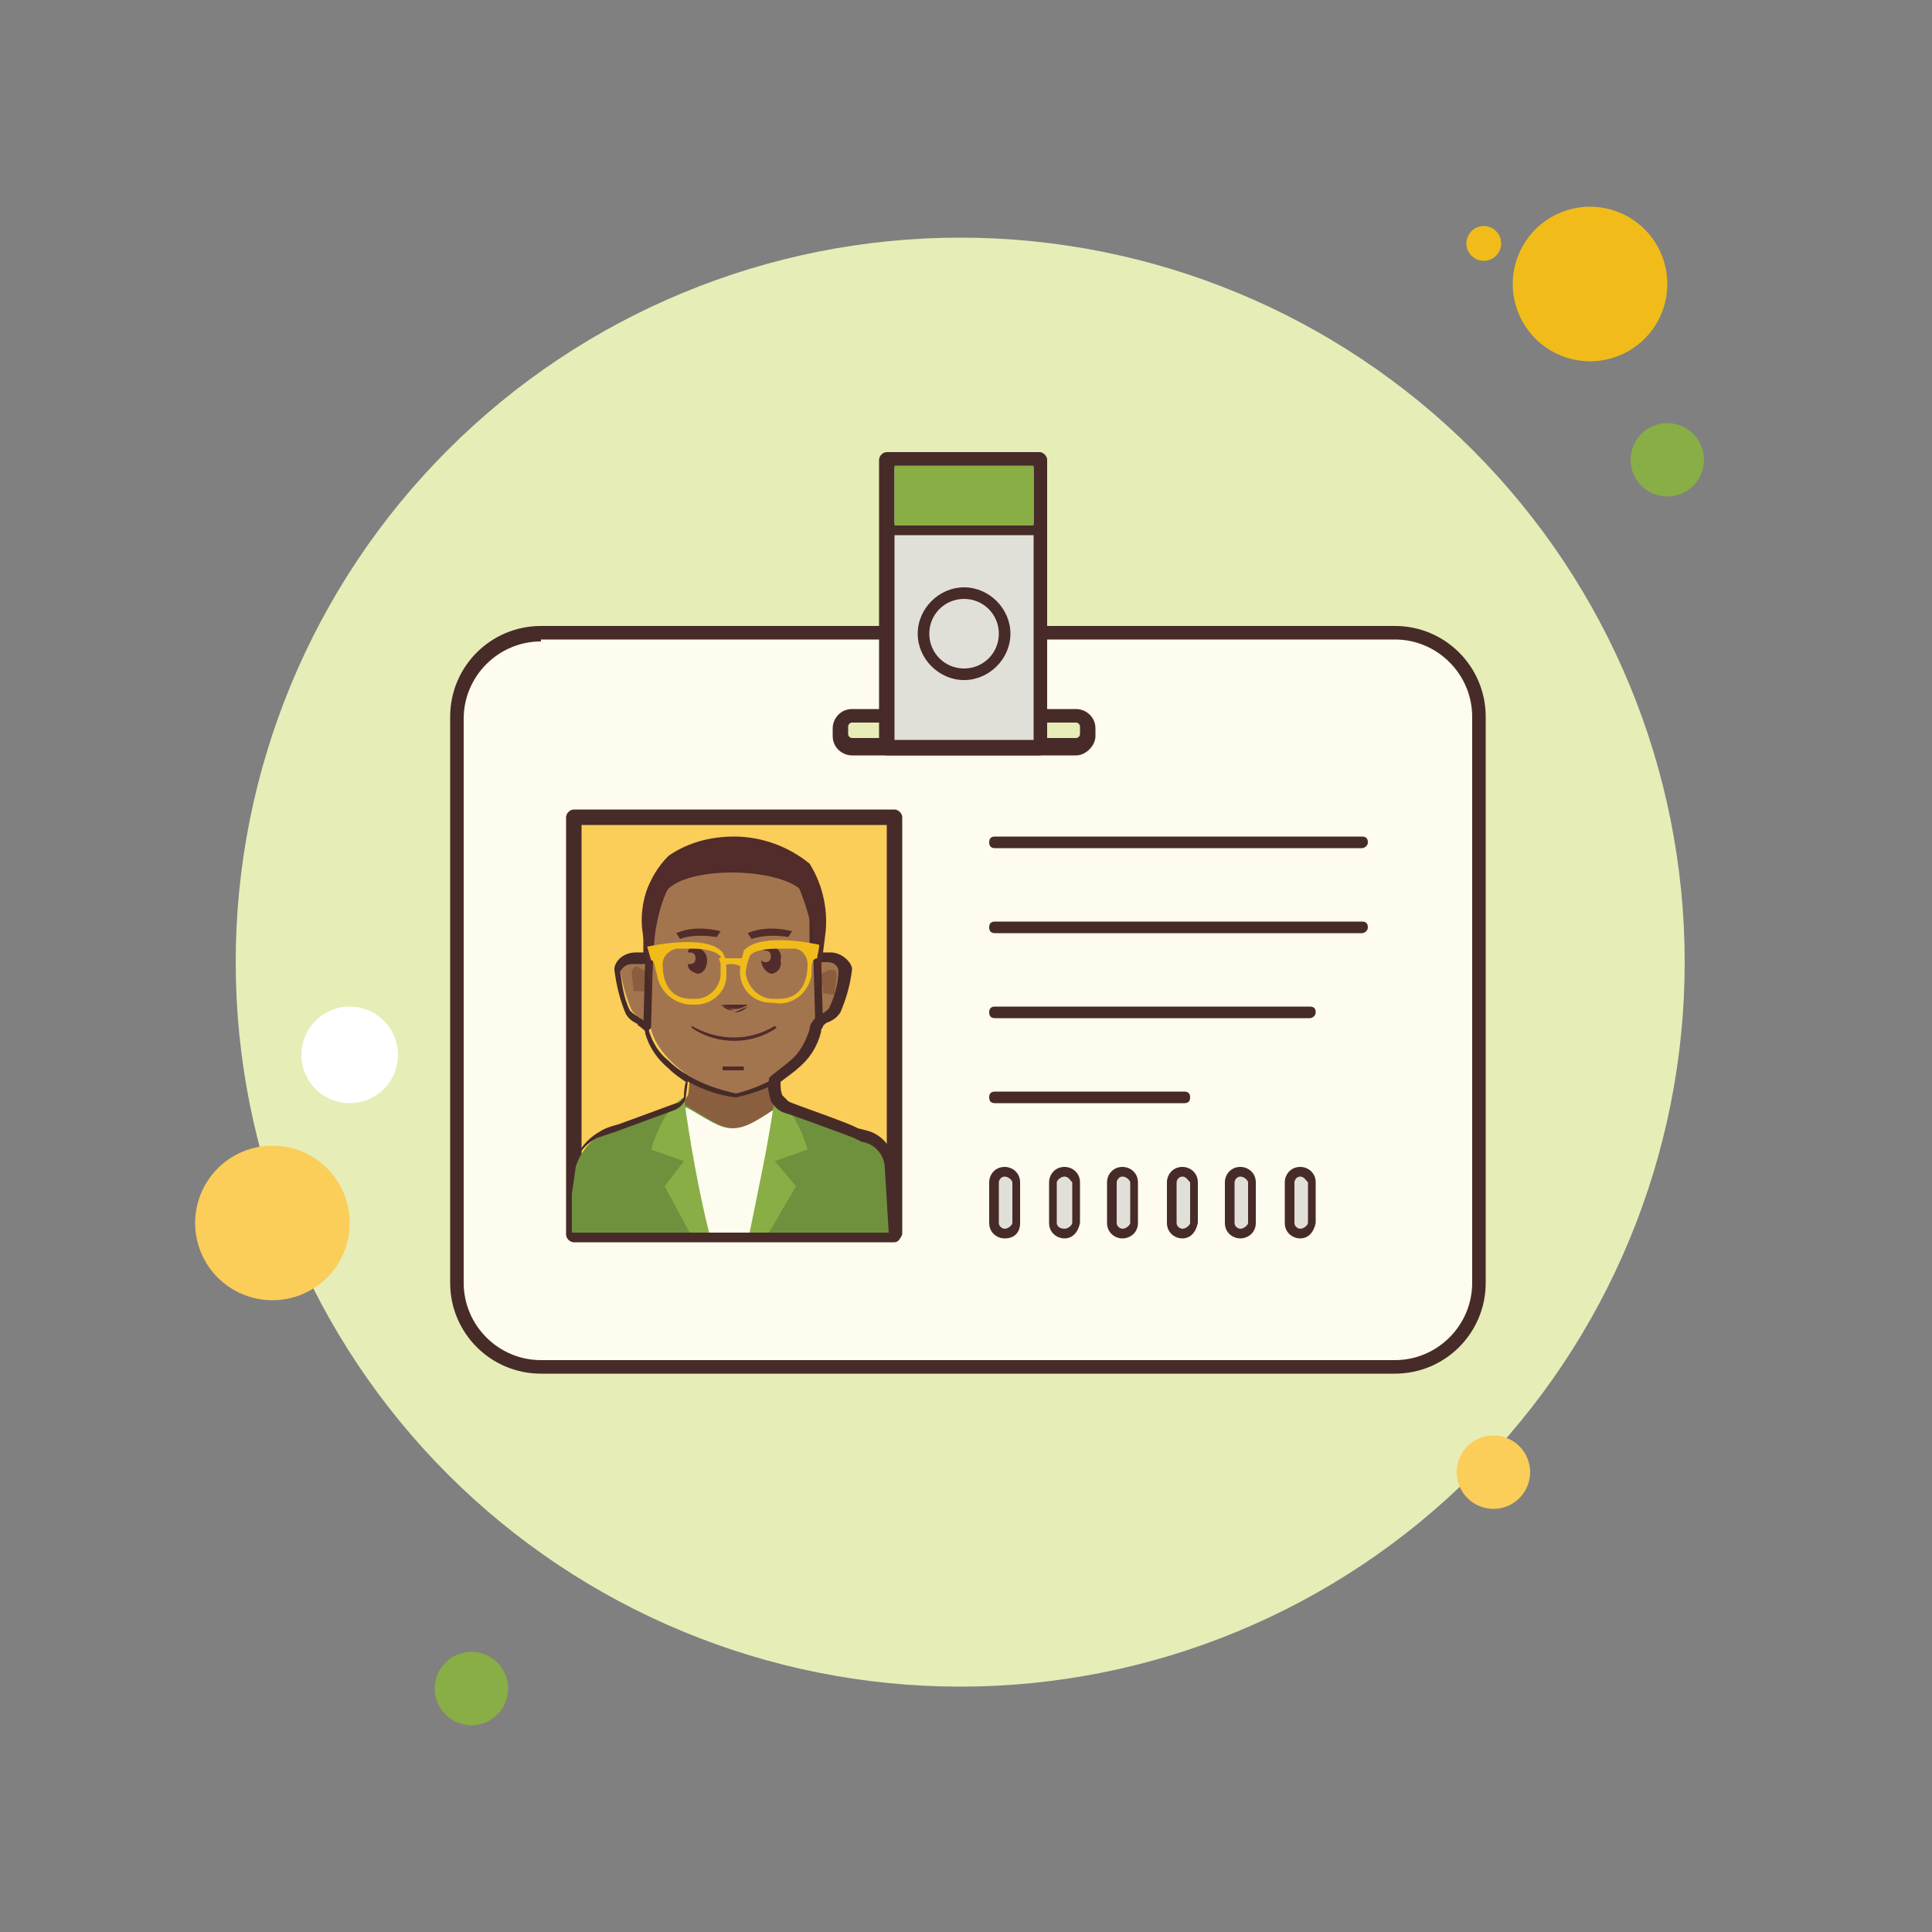 <svg width="235" height="235" viewBox="0 0 235 235" fill="none" xmlns="http://www.w3.org/2000/svg">
<rect x="0" y="0" width="235" height="235" fill="#808080" stroke="none"/>
<g id="Component 16">
<path id="Vector" d="M47.94 130.659C47.379 130.659 46.841 130.882 46.444 131.279C46.048 131.675 45.825 132.213 45.825 132.774C45.825 133.335 46.048 133.873 46.444 134.27C46.841 134.666 47.379 134.889 47.94 134.889C48.501 134.889 49.039 134.666 49.435 134.27C49.832 133.873 50.055 133.335 50.055 132.774C50.055 132.213 49.832 131.675 49.435 131.279C49.039 130.882 48.501 130.659 47.94 130.659ZM186.59 72.614C186.154 72.614 185.735 72.788 185.427 73.096C185.118 73.405 184.945 73.823 184.945 74.259C184.945 74.695 185.118 75.114 185.427 75.422C185.735 75.731 186.154 75.904 186.59 75.904C187.026 75.904 187.445 75.731 187.753 75.422C188.062 75.114 188.235 74.695 188.235 74.259C188.235 73.823 188.062 73.405 187.753 73.096C187.445 72.788 187.026 72.614 186.59 72.614Z" fill="white"/>
<path id="Vector_2" d="M180.48 27.495C179.919 27.495 179.381 27.718 178.984 28.115C178.588 28.511 178.365 29.049 178.365 29.61C178.365 30.171 178.588 30.709 178.984 31.106C179.381 31.502 179.919 31.725 180.48 31.725C181.041 31.725 181.579 31.502 181.975 31.106C182.372 30.709 182.595 30.171 182.595 29.61C182.595 29.049 182.372 28.511 181.975 28.115C181.579 27.718 181.041 27.495 180.48 27.495ZM49.115 148.755C48.554 148.755 48.016 148.978 47.619 149.375C47.223 149.771 47 150.309 47 150.87C47 151.431 47.223 151.969 47.619 152.366C48.016 152.762 48.554 152.985 49.115 152.985C49.676 152.985 50.214 152.762 50.611 152.366C51.007 151.969 51.23 151.431 51.23 150.87C51.23 150.309 51.007 149.771 50.611 149.375C50.214 148.978 49.676 148.755 49.115 148.755Z" fill="#F1BC19"/>
<path id="Vector_3" d="M116.795 28.905C93.423 28.905 71.008 38.19 54.481 54.717C37.954 71.243 28.67 93.658 28.67 117.03C28.67 140.402 37.954 162.817 54.481 179.344C71.008 195.871 93.423 205.155 116.795 205.155C140.167 205.155 162.582 195.871 179.109 179.344C195.635 162.817 204.92 140.402 204.92 117.03C204.92 93.658 195.635 71.243 179.109 54.717C162.582 38.19 140.167 28.905 116.795 28.905Z" fill="#E6EDB7"/>
<path id="Vector_4" d="M193.405 25.145C190.912 25.145 188.521 26.135 186.758 27.898C184.995 29.661 184.005 32.051 184.005 34.544C184.005 37.038 184.995 39.428 186.758 41.191C188.521 42.954 190.912 43.944 193.405 43.944C195.898 43.944 198.289 42.954 200.052 41.191C201.815 39.428 202.805 37.038 202.805 34.544C202.805 32.051 201.815 29.661 200.052 27.898C198.289 26.135 195.898 25.145 193.405 25.145Z" fill="#F1BC19"/>
<path id="Vector_5" d="M202.805 51.465C202.218 51.465 201.638 51.58 201.096 51.805C200.554 52.029 200.062 52.358 199.648 52.773C199.233 53.187 198.904 53.679 198.68 54.221C198.455 54.763 198.34 55.343 198.34 55.93C198.34 56.516 198.455 57.097 198.68 57.639C198.904 58.18 199.233 58.672 199.648 59.087C200.062 59.502 200.554 59.831 201.096 60.055C201.638 60.279 202.218 60.395 202.805 60.395C203.391 60.395 203.972 60.279 204.513 60.055C205.055 59.831 205.547 59.502 205.962 59.087C206.377 58.672 206.706 58.18 206.93 57.639C207.154 57.097 207.27 56.516 207.27 55.93C207.27 55.343 207.154 54.763 206.93 54.221C206.706 53.679 206.377 53.187 205.962 52.773C205.547 52.358 205.055 52.029 204.513 51.805C203.972 51.58 203.391 51.465 202.805 51.465Z" fill="#88AE45"/>
<path id="Vector_6" d="M181.655 174.605C180.471 174.605 179.335 175.076 178.498 175.913C177.661 176.751 177.19 177.886 177.19 179.07C177.19 180.255 177.661 181.39 178.498 182.228C179.335 183.065 180.471 183.535 181.655 183.535C182.839 183.535 183.975 183.065 184.812 182.228C185.65 181.39 186.12 180.255 186.12 179.07C186.12 177.886 185.65 176.751 184.812 175.913C183.975 175.076 182.839 174.605 181.655 174.605ZM33.135 139.355C30.642 139.355 28.251 140.346 26.488 142.109C24.726 143.872 23.735 146.262 23.735 148.755C23.735 151.249 24.726 153.639 26.488 155.402C28.251 157.165 30.642 158.155 33.135 158.155C35.628 158.155 38.019 157.165 39.782 155.402C41.545 153.639 42.535 151.249 42.535 148.755C42.535 146.262 41.545 143.872 39.782 142.109C38.019 140.346 35.628 139.355 33.135 139.355Z" fill="#FBCD59"/>
<path id="Vector_7" d="M57.34 200.925C56.156 200.925 55.02 201.395 54.183 202.233C53.346 203.07 52.875 204.206 52.875 205.39C52.875 206.574 53.346 207.71 54.183 208.547C55.02 209.384 56.156 209.855 57.34 209.855C58.524 209.855 59.66 209.384 60.497 208.547C61.335 207.71 61.805 206.574 61.805 205.39C61.805 204.206 61.335 203.07 60.497 202.233C59.66 201.395 58.524 200.925 57.34 200.925Z" fill="#88AE45"/>
<path id="Vector_8" d="M42.535 122.436C40.977 122.436 39.483 123.055 38.381 124.156C37.279 125.258 36.66 126.752 36.66 128.311C36.66 129.869 37.279 131.363 38.381 132.465C39.483 133.567 40.977 134.186 42.535 134.186C44.093 134.186 45.588 133.567 46.69 132.465C47.791 131.363 48.41 129.869 48.41 128.311C48.41 126.752 47.791 125.258 46.69 124.156C45.588 123.055 44.093 122.436 42.535 122.436Z" fill="white"/>
<path id="Vector_9" d="M169.67 77.08H65.8C60.16 77.08 55.695 81.545 55.695 87.185V156.04C55.695 161.68 60.16 166.145 65.8 166.145H169.67C175.31 166.145 179.775 161.68 179.775 156.04V87.185C179.775 81.545 175.31 77.08 169.67 77.08ZM132.305 89.535C132.305 90.24 131.6 90.945 130.895 90.945H103.635C102.93 90.945 102.225 90.24 102.225 89.535V88.595C102.225 87.89 102.93 87.185 103.635 87.185H130.895C131.6 87.185 132.305 87.89 132.305 88.595V89.535Z" fill="#FDFCEE"/>
<path id="Vector_10" d="M169.67 167.085H65.8C59.69 167.085 54.755 162.15 54.755 156.04V87.185C54.755 81.075 59.69 76.14 65.8 76.14H169.67C175.78 76.14 180.715 81.075 180.715 87.185V156.04C180.715 162.15 175.78 167.085 169.67 167.085ZM65.8 78.02C60.63 78.02 56.4 82.25 56.4 87.42V156.04C56.4 161.21 60.63 165.44 65.8 165.44H169.67C174.84 165.44 179.07 161.21 179.07 156.04V87.185C179.07 82.015 174.84 77.785 169.67 77.785H65.8V78.02ZM130.895 91.885H103.635C102.46 91.885 101.285 90.945 101.285 89.535V88.595C101.285 87.42 102.225 86.245 103.635 86.245H130.895C132.07 86.245 133.245 87.185 133.245 88.595V89.535C133.245 90.71 132.07 91.885 130.895 91.885ZM103.635 87.89C103.4 87.89 103.165 88.125 103.165 88.36V89.3C103.165 89.535 103.4 89.77 103.635 89.77H130.895C131.13 89.77 131.365 89.535 131.365 89.3V88.36C131.365 88.125 131.13 87.89 130.895 87.89H103.635Z" fill="#472B29"/>
<path id="Vector_11" d="M107.865 55.931H126.43V90.946H107.865V55.931Z" fill="#E1E0D8"/>
<path id="Vector_12" d="M126.43 91.884H107.865C107.395 91.884 106.925 91.414 106.925 90.944V55.929C106.925 55.459 107.395 54.989 107.865 54.989H126.43C126.9 54.989 127.37 55.459 127.37 55.929V90.944C127.37 91.414 126.9 91.884 126.43 91.884ZM108.805 90.004H125.725V56.869H108.805V90.004Z" fill="#472B29"/>
<path id="Vector_13" d="M125.725 65.096H108.805C108.335 65.096 108.1 64.861 108.1 64.391C108.1 63.92 108.335 63.685 108.805 63.685H125.725C126.195 63.685 126.43 63.92 126.43 64.391C126.43 64.861 125.96 65.096 125.725 65.096ZM117.265 82.721C114.21 82.721 111.625 80.135 111.625 77.081C111.625 74.025 114.21 71.441 117.265 71.441C120.32 71.441 122.905 74.025 122.905 77.081C122.905 80.135 120.32 82.721 117.265 82.721ZM117.265 72.85C114.915 72.85 113.035 74.731 113.035 77.081C113.035 79.43 114.915 81.311 117.265 81.311C119.615 81.311 121.495 79.43 121.495 77.081C121.495 74.731 119.615 72.85 117.265 72.85Z" fill="#472B29"/>
<path id="Vector_14" d="M69.795 99.405H108.805V150.165H69.795V99.405Z" fill="#FBCD59"/>
<path id="Vector_15" d="M108.805 151.105H69.795C69.325 151.105 68.855 150.635 68.855 150.165V99.405C68.855 98.935 69.325 98.465 69.795 98.465H108.805C109.275 98.465 109.745 98.935 109.745 99.405V150.165C109.51 150.635 109.275 151.105 108.805 151.105ZM70.735 149.225H107.865V100.345H70.735V149.225ZM165.675 103.165H121.025C120.555 103.165 120.32 102.93 120.32 102.46C120.32 101.99 120.555 101.755 121.025 101.755H165.675C166.145 101.755 166.38 101.99 166.38 102.46C166.38 102.93 165.91 103.165 165.675 103.165ZM165.675 113.505H121.025C120.555 113.505 120.32 113.27 120.32 112.8C120.32 112.33 120.555 112.095 121.025 112.095H165.675C166.145 112.095 166.38 112.33 166.38 112.8C166.38 113.27 165.91 113.505 165.675 113.505ZM159.33 123.845H121.025C120.555 123.845 120.32 123.61 120.32 123.14C120.32 122.67 120.555 122.435 121.025 122.435H159.33C159.8 122.435 160.035 122.67 160.035 123.14C160.035 123.61 159.565 123.845 159.33 123.845ZM144.055 134.185H121.025C120.555 134.185 120.32 133.95 120.32 133.48C120.32 133.01 120.555 132.775 121.025 132.775H144.055C144.525 132.775 144.76 133.01 144.76 133.48C144.76 133.95 144.525 134.185 144.055 134.185Z" fill="#472B29"/>
<path id="Vector_16" d="M122.2 142.645C122.905 142.645 123.61 143.115 123.61 143.82V148.755C123.61 149.46 123.14 149.93 122.435 149.93C121.73 149.93 121.26 149.46 121.26 148.755V143.82C121.025 143.35 121.495 142.645 122.2 142.645Z" fill="#E1E0D8"/>
<path id="Vector_17" d="M122.2 150.634C121.26 150.634 120.32 149.929 120.32 148.754V143.819C120.32 142.879 121.025 141.939 122.2 141.939C123.14 141.939 124.08 142.644 124.08 143.819V148.754C124.08 149.929 123.375 150.634 122.2 150.634ZM122.2 143.114C121.73 143.114 121.495 143.584 121.495 143.819V148.754C121.495 149.224 121.965 149.459 122.2 149.459C122.67 149.459 123.14 148.989 123.14 148.754V143.819C123.14 143.584 122.67 143.114 122.2 143.114Z" fill="#472B29"/>
<path id="Vector_18" d="M129.485 142.645C130.19 142.645 130.895 143.115 130.895 143.82V148.755C130.895 149.46 130.425 149.93 129.72 149.93C129.015 149.93 128.545 149.46 128.545 148.755V143.82C128.075 143.35 128.78 142.645 129.485 142.645Z" fill="#E1E0D8"/>
<path id="Vector_19" d="M129.485 150.634C128.545 150.634 127.605 149.929 127.605 148.754V143.819C127.605 142.879 128.31 141.939 129.485 141.939C130.425 141.939 131.365 142.644 131.365 143.819V148.754C131.13 149.929 130.425 150.634 129.485 150.634ZM129.485 143.114C129.015 143.114 128.545 143.584 128.545 143.819V148.754C128.545 149.224 129.015 149.459 129.485 149.459C129.955 149.459 130.425 148.989 130.425 148.754V143.819C130.19 143.584 129.955 143.114 129.485 143.114Z" fill="#472B29"/>
<path id="Vector_20" d="M136.535 142.645C137.24 142.645 137.945 143.115 137.945 143.82V148.755C137.945 149.46 137.475 149.93 136.77 149.93C136.065 149.93 135.595 149.46 135.595 148.755V143.82C135.36 143.35 135.83 142.645 136.535 142.645Z" fill="#E1E0D8"/>
<path id="Vector_21" d="M136.535 150.634C135.595 150.634 134.655 149.929 134.655 148.754V143.819C134.655 142.879 135.36 141.939 136.535 141.939C137.475 141.939 138.415 142.644 138.415 143.819V148.754C138.415 149.929 137.475 150.634 136.535 150.634ZM136.535 143.114C136.065 143.114 135.83 143.584 135.83 143.819V148.754C135.83 149.224 136.3 149.459 136.535 149.459C137.005 149.459 137.475 148.989 137.475 148.754V143.819C137.475 143.584 137.005 143.114 136.535 143.114Z" fill="#472B29"/>
<path id="Vector_22" d="M143.82 142.645C144.525 142.645 145.23 143.115 145.23 143.82V148.755C145.23 149.46 144.76 149.93 144.055 149.93C143.35 149.93 142.88 149.46 142.88 148.755V143.82C142.41 143.35 143.115 142.645 143.82 142.645Z" fill="#E1E0D8"/>
<path id="Vector_23" d="M143.82 150.634C142.88 150.634 141.94 149.929 141.94 148.754V143.819C141.94 142.879 142.645 141.939 143.82 141.939C144.76 141.939 145.7 142.644 145.7 143.819V148.754C145.465 149.929 144.76 150.634 143.82 150.634ZM143.82 143.114C143.35 143.114 143.115 143.584 143.115 143.819V148.754C143.115 149.224 143.585 149.459 143.82 149.459C144.29 149.459 144.76 148.989 144.76 148.754V143.819C144.525 143.584 144.29 143.114 143.82 143.114Z" fill="#472B29"/>
<path id="Vector_24" d="M150.87 142.645C151.575 142.645 152.28 143.115 152.28 143.82V148.755C152.28 149.46 151.81 149.93 150.87 149.93C150.165 149.93 149.695 149.46 149.695 148.755V143.82C149.695 143.35 150.165 142.645 150.87 142.645Z" fill="#E1E0D8"/>
<path id="Vector_25" d="M150.87 150.634C149.93 150.634 148.99 149.929 148.99 148.754V143.819C148.99 142.879 149.695 141.939 150.87 141.939C151.81 141.939 152.75 142.644 152.75 143.819V148.754C152.75 149.929 151.81 150.634 150.87 150.634ZM150.87 143.114C150.4 143.114 150.165 143.584 150.165 143.819V148.754C150.165 149.224 150.635 149.459 150.87 149.459C151.34 149.459 151.81 148.989 151.81 148.754V143.819C151.81 143.584 151.34 143.114 150.87 143.114Z" fill="#472B29"/>
<path id="Vector_26" d="M158.155 142.645C158.86 142.645 159.565 143.115 159.565 143.82V148.755C159.565 149.46 159.095 149.93 158.155 149.93C157.45 149.93 156.745 149.46 156.745 148.755V143.82C156.745 143.35 157.45 142.645 158.155 142.645Z" fill="#E1E0D8"/>
<path id="Vector_27" d="M158.155 150.634C157.215 150.634 156.275 149.929 156.275 148.754V143.819C156.275 142.879 156.98 141.939 158.155 141.939C159.095 141.939 160.035 142.644 160.035 143.819V148.754C159.8 149.929 159.095 150.634 158.155 150.634ZM158.155 143.114C157.685 143.114 157.45 143.584 157.45 143.819V148.754C157.45 149.224 157.92 149.459 158.155 149.459C158.625 149.459 159.095 148.989 159.095 148.754V143.819C158.86 143.584 158.625 143.114 158.155 143.114Z" fill="#472B29"/>
<path id="Vector_28" d="M108.805 56.635H125.725V63.92H108.805V56.635Z" fill="#88AE45"/>
<path id="Vector_29" d="M105.515 149.93C106.69 149.46 107.865 148.99 109.04 148.285C108.805 144.29 108.57 141.705 108.57 141.705C108.335 139.825 107.16 138.18 105.28 137.71H105.045L104.575 137.475C103.4 137.005 96.115 134.42 96.115 134.42C95.645 134.185 95.175 133.95 94.94 133.245C94.705 132.305 94.705 131.365 94.705 130.425C93.06 130.895 91.415 131.365 89.77 131.835C87.655 131.6 85.775 130.66 83.895 129.72C83.895 129.72 83.895 132.775 83.66 133.245C83.425 133.715 82.955 134.185 82.485 134.42L75.435 137.005C74.73 137.24 74.025 137.475 73.32 137.945C71.91 138.885 70.735 140.295 70.265 141.94L69.795 145.23C69.795 145.7 69.795 146.17 69.56 146.64C71.44 147.815 73.32 148.755 75.2 149.695H105.515V149.93Z" fill="#895F3F"/>
<path id="Vector_30" d="M108.805 149.93C108.57 146.17 108.335 141.94 108.335 141.94C108.1 140.06 106.925 138.415 105.045 137.945H104.81L104.34 137.71C103.635 137.475 97.29 135.125 95.175 134.42C92.355 136.3 90.945 137.24 89.3 137.24C87.655 137.24 86.245 136.065 83.425 134.42L79.9 135.36H79.665L75.2 137.005C74.495 137.24 73.79 137.475 73.085 137.945C71.675 138.885 70.5 140.295 70.03 141.94L69.56 145.23C69.56 145.23 69.56 148.285 69.56 149.93H108.805Z" fill="#6F913D"/>
<path id="Vector_31" d="M84.13 141C84.6 141.94 83.895 143.35 83.895 144.525C83.895 146.405 84.365 148.285 85.07 149.93H92.355C93.06 148.05 94.235 146.17 95.41 144.525C94.705 143.585 94.235 142.645 93.53 141.705C93.295 141.47 93.295 141.235 93.53 141C94 140.53 94.47 140.295 95.175 140.06C95.88 139.825 96.35 139.59 97.055 139.355C96.585 137.71 95.88 136.3 94.94 134.89C94.705 134.655 94.705 134.42 94.94 134.42C92.12 136.3 90.71 137.24 89.065 137.24C87.42 137.24 86.01 136.065 83.425 134.655C83.19 136.065 81.78 138.18 82.72 139.59C83.19 140.06 83.895 140.295 84.13 141Z" fill="#FDFCEF"/>
<path id="Vector_32" d="M93.53 149.93L96.82 144.29L94.235 141.235L98.23 139.825C96.585 134.42 94.235 133.48 94.235 133.48C93.53 138.885 92.12 145.23 91.18 149.93H93.53ZM80.84 144.29L83.895 149.93H86.245C85.07 145.23 83.895 138.885 83.19 133.48C83.19 133.48 80.84 134.42 79.195 139.825L83.19 141.235L80.84 144.29Z" fill="#88AE45"/>
<path id="Vector_33" d="M101.05 116.325H100.58C99.64 116.325 99.405 116.56 99.405 116.09C99.405 115.15 99.405 110.92 99.405 110.685C99.405 106.455 94.94 102.93 89.3 102.695H89.065C83.425 102.93 78.96 106.455 78.96 110.685C78.96 110.92 78.725 115.15 78.96 116.09C78.96 116.795 78.725 116.325 77.785 116.325H77.55C76.61 116.325 75.67 117.03 75.435 117.97C75.67 119.615 76.14 121.26 76.845 122.905C77.315 123.61 78.02 123.845 78.725 124.315C78.96 124.55 79.195 125.02 79.195 125.255C79.665 126.9 80.605 128.075 81.78 129.25C82.25 129.72 86.245 133.245 89.535 133.245C92.355 132.775 94.94 131.365 97.055 129.25C98.23 128.31 99.17 126.9 99.64 125.255C99.64 124.785 99.875 124.55 100.11 124.315C100.815 123.845 101.52 123.61 101.99 122.905C102.695 121.26 102.93 119.615 103.4 117.97C102.93 116.795 101.99 116.09 101.05 116.325Z" fill="#A3754F"/>
<path id="Vector_34" d="M89.3 123.14C90.005 123.14 90.475 122.905 90.945 122.435L89.3 123.14ZM90.945 122.2C90.005 122.905 88.83 122.905 87.89 122.2H90.945ZM87.655 122.2C88.125 122.67 88.595 122.905 89.3 122.905L87.655 122.2ZM87.185 113.975L87.655 113.27C85.775 112.8 83.895 112.8 82.25 113.505L82.72 114.21C83.895 113.74 85.54 113.74 87.185 113.975ZM95.88 113.975L96.35 113.27C94.47 112.8 92.59 112.8 90.945 113.505L91.415 114.21C92.825 113.74 94.47 113.74 95.88 113.975ZM84.6 115.15C84.13 115.15 83.66 115.385 83.66 115.855H83.895C84.365 115.855 84.6 116.09 84.6 116.56C84.6 117.03 84.365 117.265 83.895 117.265H83.66C83.66 117.97 84.13 118.205 84.835 118.44C85.54 118.44 86.01 117.735 86.01 116.795C86.01 116.09 85.54 115.385 84.6 115.15ZM93.765 115.15C93.295 115.15 93.06 115.385 92.825 115.62H93.06C93.53 115.62 93.765 115.855 93.765 116.325C93.765 116.795 93.53 117.03 93.06 117.03C92.825 117.03 92.59 116.795 92.59 116.795C92.59 117.5 93.06 118.205 93.765 118.44C94.47 118.44 95.175 117.735 94.94 116.795C95.175 116.09 94.705 115.15 93.765 115.15ZM94.235 124.785C91.18 126.665 87.42 126.665 84.13 124.785C84.13 124.785 84.13 124.785 84.13 125.02C87.185 127.135 91.415 127.135 94.47 125.02L94.235 124.785ZM79.665 112.8C80.135 110.685 80.84 108.57 82.015 106.69C81.78 106.22 81.075 105.985 80.605 106.22C79.195 108.805 78.49 111.625 78.49 114.445C78.49 115.855 78.725 117.03 79.195 118.205C79.43 116.56 79.195 114.68 79.665 112.8ZM98.7 112.8C98.23 110.685 97.525 108.57 96.585 106.69C96.82 106.22 97.525 105.985 97.995 106.22C99.405 108.805 100.11 111.625 100.11 114.445C100.11 115.855 99.875 117.03 99.405 118.205C99.17 116.56 99.17 114.68 98.7 112.8ZM90.475 129.955V129.72H87.89C87.89 129.72 87.89 129.72 87.89 129.955C87.89 129.955 87.89 129.955 87.89 130.19H90.475V129.955Z" fill="#512C2B"/>
<path id="Vector_35" d="M69.795 150.634C69.56 150.634 69.325 150.399 69.09 150.164C69.09 147.579 69.325 144.759 69.56 142.174C70.03 140.294 71.205 138.649 72.85 137.709C73.555 137.239 74.26 137.004 75.2 136.769L82.25 134.184C82.72 134.184 82.955 133.714 83.19 133.479C83.19 133.244 83.19 132.304 83.425 131.599C82.72 131.129 82.015 130.659 81.31 129.954C79.9 128.779 78.96 127.369 78.49 125.724C78.49 125.254 78.255 125.254 78.02 125.019C77.785 124.784 77.55 124.784 77.55 124.549C77.08 124.314 76.61 124.079 76.14 123.374C75.435 121.729 74.965 119.849 74.73 117.969V117.734C74.965 116.559 76.14 115.854 77.315 115.854H77.785C78.02 115.854 78.255 115.854 78.255 115.854C78.255 114.679 78.255 112.564 78.255 110.919V110.684C78.255 105.984 82.955 102.224 89.065 101.989H89.3C95.41 102.224 100.11 105.984 100.11 110.684V115.854C100.345 115.854 100.345 115.854 100.58 115.854H101.05C102.225 115.854 103.4 116.794 103.635 117.734V117.969C103.4 119.849 102.93 121.494 102.225 123.139C101.755 123.844 101.285 124.079 100.815 124.314C100.58 124.314 100.345 124.549 100.11 124.784C99.875 125.019 99.875 125.254 99.875 125.489C99.405 127.369 98.465 128.779 97.055 129.954C96.82 130.189 95.88 130.894 94.94 131.599C94.94 132.069 94.94 132.774 95.175 133.244C95.41 133.479 95.645 133.714 95.88 133.949C96.115 134.184 103.165 136.534 104.34 137.239L105.28 137.474C107.395 137.944 108.805 139.824 108.805 141.939L109.275 149.694C109.275 149.929 109.04 150.399 108.805 150.399C108.335 150.399 108.1 150.164 108.1 149.929L107.63 142.174C107.63 140.529 106.455 139.119 104.81 138.884L103.87 138.414C102.695 137.944 95.645 135.359 95.41 135.359C94.705 135.124 94.235 134.654 93.765 133.949C93.53 133.009 93.295 132.304 93.53 131.364C93.53 131.129 93.53 131.129 93.765 130.894C94.94 129.954 95.88 129.249 96.115 129.014C97.29 128.074 97.995 126.664 98.465 125.254C98.465 124.784 98.7 124.314 99.17 123.844C99.405 123.609 99.64 123.609 99.875 123.374C100.345 123.139 100.58 122.904 100.815 122.669C101.52 121.259 101.99 119.614 101.99 117.969C101.755 117.264 101.285 117.029 100.58 117.029H100.345C100.11 117.029 99.875 117.029 99.64 117.029C99.405 117.029 98.935 117.029 98.7 116.794C98.465 116.559 98.465 116.089 98.465 116.089V110.684C98.465 106.689 94.235 103.399 88.83 103.164H88.595C83.19 103.399 78.96 106.689 78.96 110.684V111.154C78.96 113.974 78.96 115.619 78.96 116.089C78.96 116.324 78.96 116.794 78.725 117.029C78.49 117.264 78.255 117.264 78.02 117.264C77.785 117.264 77.55 117.264 77.315 117.264H76.845C76.14 117.264 75.67 117.734 75.435 118.204C75.67 119.849 75.905 121.494 76.61 122.904C76.845 123.139 77.08 123.374 77.55 123.609C77.785 123.844 78.02 123.844 78.255 124.079C78.725 124.549 78.96 125.019 78.96 125.489C79.43 126.899 80.135 128.074 81.31 129.014C82.015 129.719 82.72 130.189 83.425 130.659C83.66 130.659 83.66 130.894 83.66 131.129C83.66 132.069 83.425 133.009 83.425 133.479C83.19 134.419 82.485 134.889 81.78 135.124L74.73 137.709C74.025 137.944 73.32 138.179 72.615 138.414C71.205 139.119 70.03 140.529 69.795 142.174C69.325 144.759 69.325 147.344 69.325 149.929C70.265 150.399 70.03 150.634 69.795 150.634Z" fill="#472B29"/>
<path id="Vector_36" d="M101.52 121.025L100.11 120.79V119.85H99.875L99.405 118.675L100.815 117.97C101.05 117.97 101.285 117.97 101.52 117.97C101.755 118.205 101.755 118.44 101.755 118.675L101.52 121.025ZM77.08 120.555L76.845 118.44C76.845 118.205 76.845 117.97 77.08 117.735C77.315 117.5 77.55 117.5 77.785 117.735L79.195 118.44L78.725 119.85L78.49 119.615V120.555H77.08Z" fill="#895D3D"/>
<path id="Vector_37" d="M78.725 125.255C78.49 125.255 78.255 125.02 78.255 124.785L78.49 116.325C78.49 116.09 78.725 115.855 78.96 115.855C79.195 115.855 79.43 116.09 79.43 116.325L79.195 124.785C79.195 125.02 79.195 125.255 78.725 125.255ZM99.64 125.255C99.405 125.255 99.17 125.02 99.17 124.785L98.935 116.325C98.935 116.09 99.17 115.855 99.405 115.855C99.64 115.855 99.875 116.09 99.875 116.325L100.11 124.785C100.11 125.02 99.875 125.255 99.64 125.255Z" fill="#472B29"/>
<path id="Vector_38" d="M100.345 113.975C100.815 110.92 100.11 107.63 98.465 105.045C95.88 102.93 92.59 101.755 89.3 101.755C86.48 101.755 83.66 102.46 81.31 104.105C78.725 106.69 77.55 110.45 78.255 113.975C78.49 116.09 78.725 118.205 79.195 120.32C79.43 118.44 79.43 114.21 79.9 112.33C80.135 110.92 80.605 109.51 81.075 108.335C83.66 105.28 94.705 105.515 97.525 108.335C97.995 109.745 98.465 110.92 98.7 112.33C99.17 114.21 99.17 118.44 99.405 120.32C99.875 117.97 100.11 115.855 100.345 113.975Z" fill="#512C2B"/>
<path id="Vector_39" d="M87.89 115.855C86.01 113.505 78.725 115.15 78.725 115.15L79.195 116.795C79.665 116.795 79.665 117.97 79.9 118.44C80.135 120.555 82.015 122.2 84.13 122.2C84.365 122.2 84.365 122.2 84.6 122.2C86.715 122.2 88.36 120.555 88.36 118.675C88.36 117.5 88.36 116.56 87.89 115.855ZM87.655 118.44C87.655 120.085 86.245 121.495 84.6 121.495H84.13C81.075 121.495 80.605 118.91 80.605 117.265C80.605 116.325 81.31 115.62 82.25 115.385C82.955 115.385 83.425 115.385 84.13 115.385C86.245 115.385 87.185 115.855 87.655 116.325C87.655 117.03 87.655 117.735 87.655 118.44ZM90.005 118.205C90.005 120.32 91.65 121.965 93.765 121.965C93.765 121.965 93.765 121.965 94 121.965C96.115 122.435 98.23 121.025 98.7 118.675C98.7 118.44 98.7 118.44 98.7 118.205C98.7 117.735 98.7 116.56 99.405 116.56C99.405 116.09 99.64 115.62 99.64 114.915C99.64 114.915 92.59 113.27 90.475 115.62C90.24 116.56 90.005 117.5 90.005 118.205ZM91.18 116.325C91.415 115.855 92.355 115.385 94.705 115.385C95.41 115.385 95.88 115.385 96.585 115.385C97.525 115.385 98.23 116.325 98.23 117.265C98.23 118.91 97.76 121.495 94.705 121.495H94C92.355 121.495 90.945 120.085 90.71 118.44C90.71 117.735 90.945 117.03 91.18 116.325Z" fill="#F1BC19"/>
<path id="Vector_40" d="M90.475 117.736C90.005 117.501 89.535 117.266 89.065 117.266C88.595 117.266 88.125 117.266 87.89 117.736L87.42 116.561H90.71C90.71 117.031 90.71 117.266 90.475 117.736Z" fill="#F1BC19"/>
<path id="Vector_41" d="M89.535 133.48C87.185 133.245 84.835 132.305 82.955 131.13C82.72 131.13 82.72 130.895 82.955 130.66C82.955 130.425 83.19 130.425 83.425 130.66C85.305 131.835 87.42 132.54 89.535 133.01C91.415 132.54 93.06 131.835 94.705 130.895C94.94 130.895 95.175 130.895 95.175 130.895C95.175 131.13 95.175 131.365 95.175 131.365C93.53 132.305 91.65 133.01 89.535 133.48C89.77 133.48 89.77 133.48 89.535 133.48Z" fill="#472B29"/>
</g>
</svg>
